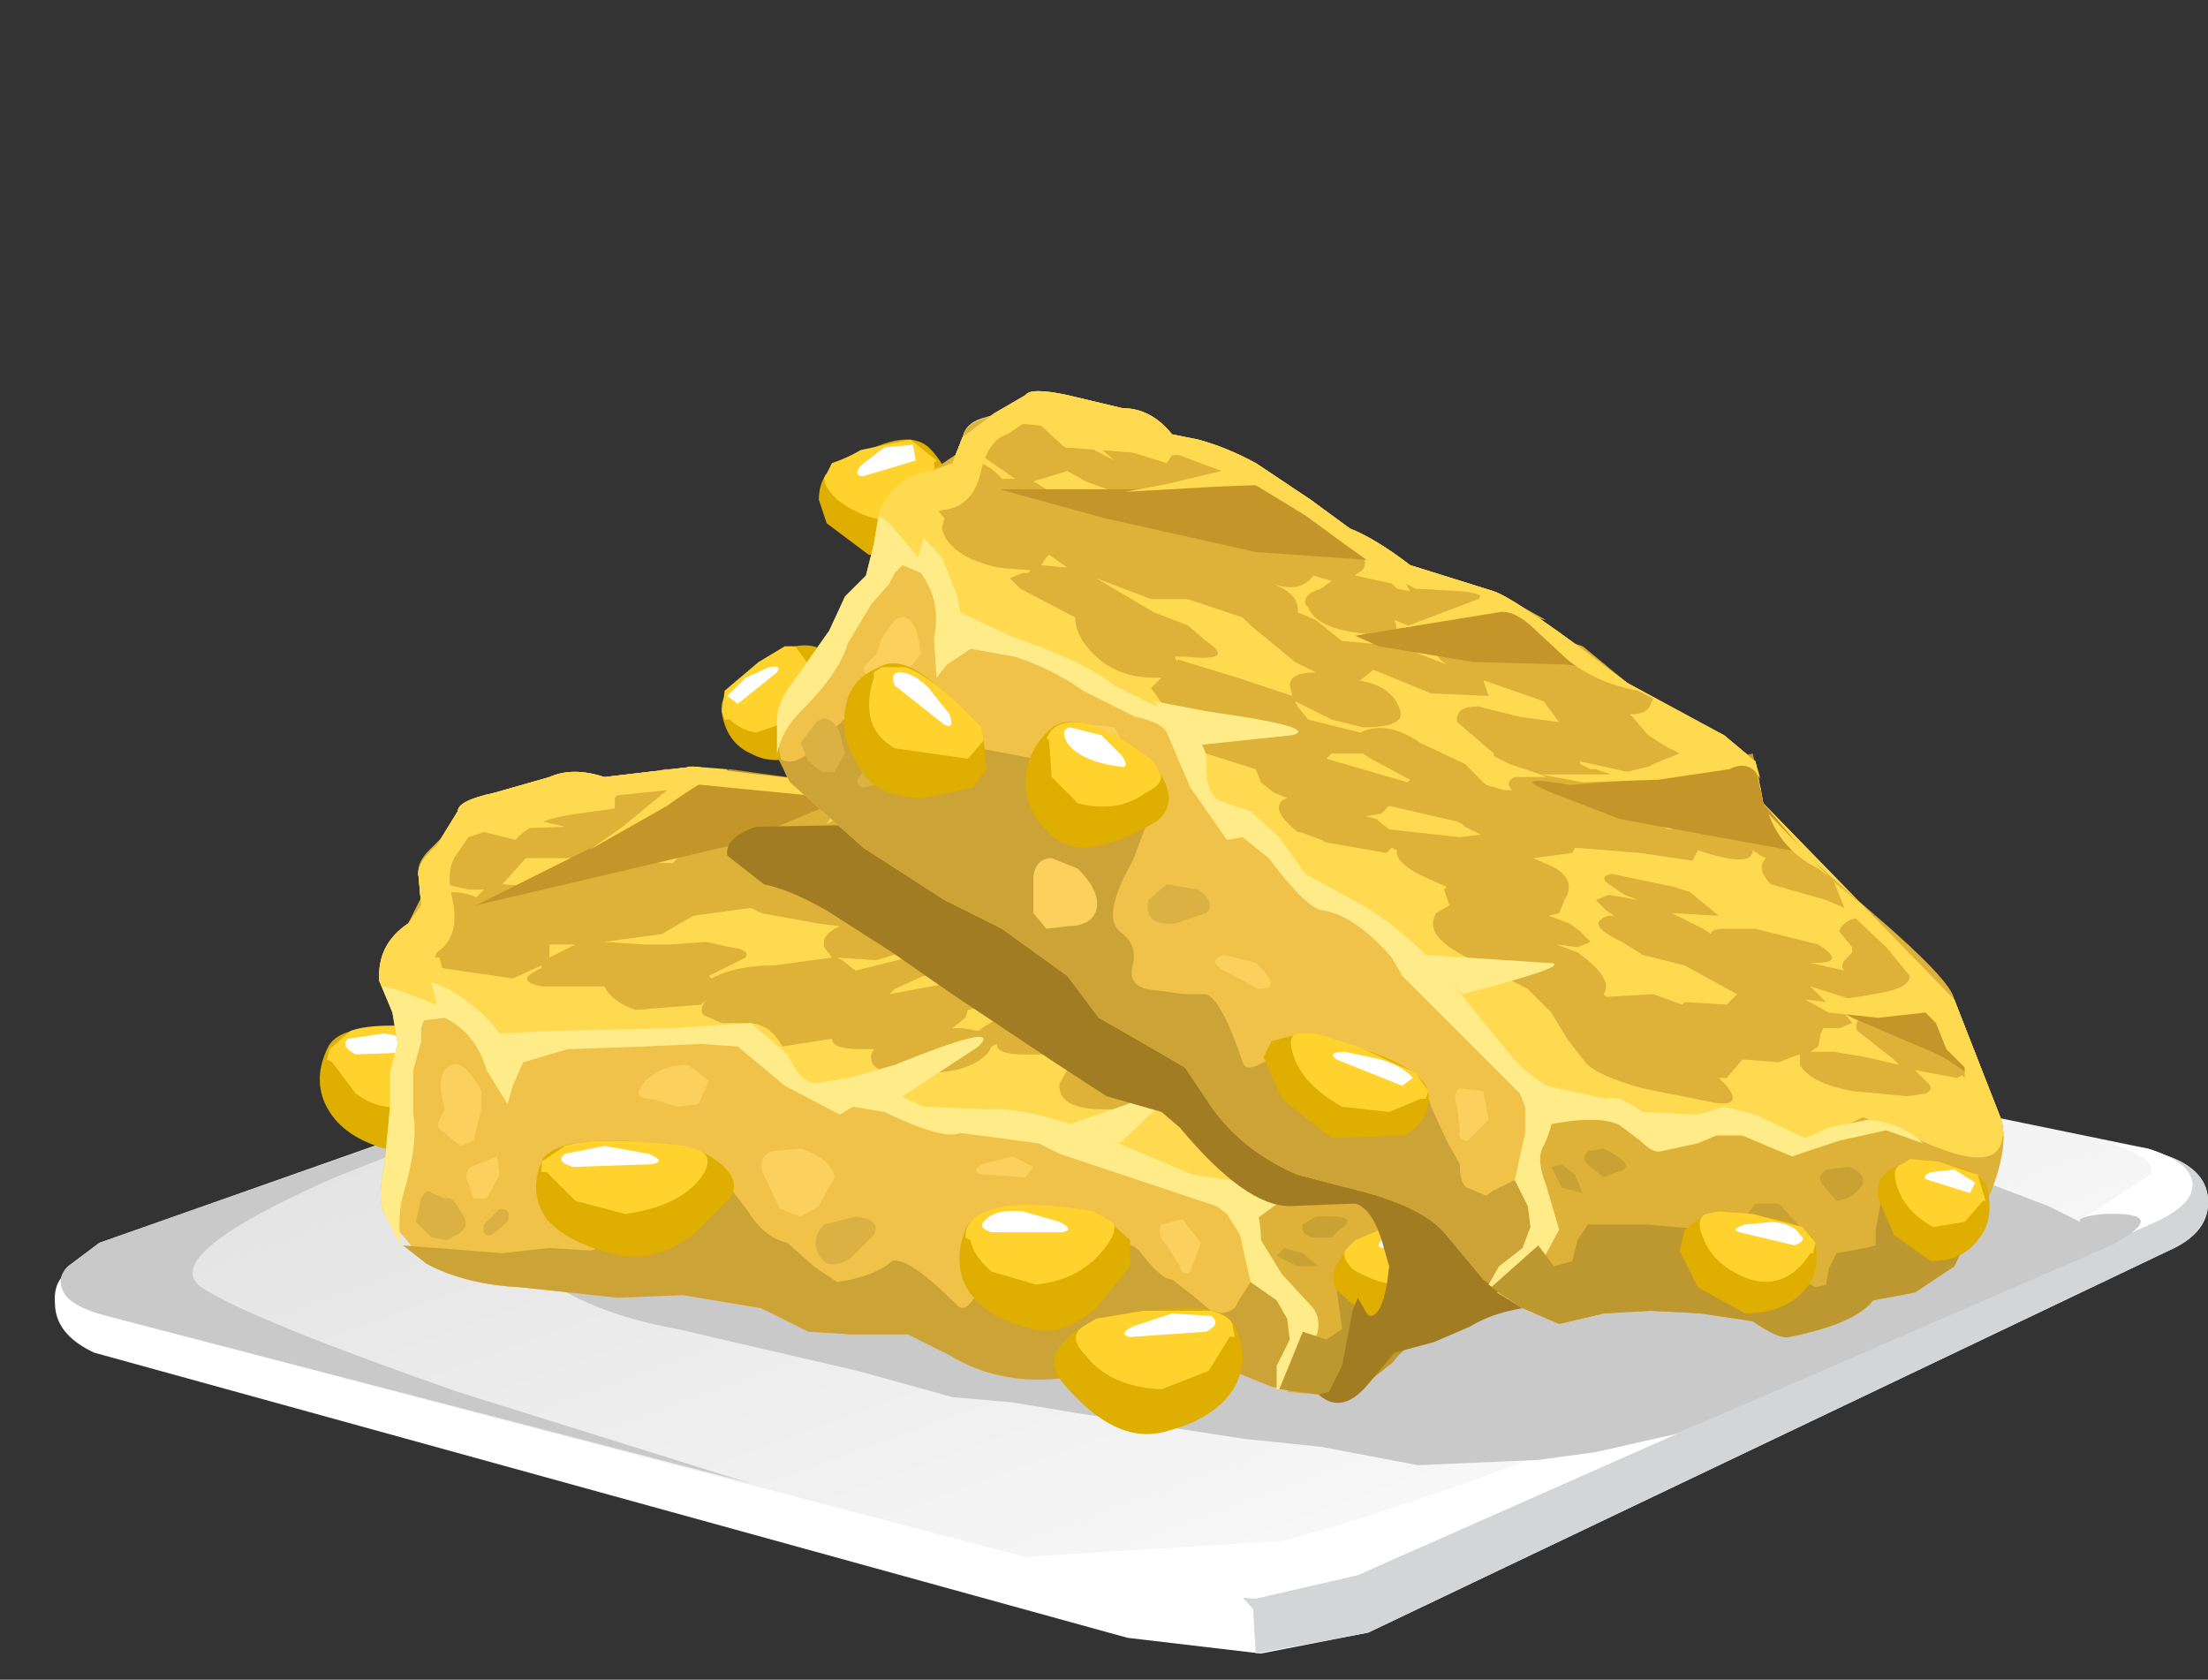 <?xml version="1.0" encoding="UTF-8" standalone="no"?>
<svg xmlns:xlink="http://www.w3.org/1999/xlink" height="32.1px" width="42.2px" xmlns="http://www.w3.org/2000/svg">
  <rect width="100%" height="100%" fill="#333333" stroke="none"/>
  <g transform="matrix(1.0, 0.0, 0.0, 1.0, 0.0, 0.0)">
    <use height="24.15" transform="matrix(1.0, 0.0, 0.0, 1.0, 1.05, 7.45)" width="41.15" xlink:href="#shape0"/>
  </g>
  <defs>
    <g id="shape0" transform="matrix(1.0, 0.0, 0.0, 1.0, -1.05, -7.45)">
      <path d="M26.15 31.2 L24.1 31.6 21.55 31.3 1.8 25.85 Q1.05 25.5 1.05 24.9 1.0 24.3 1.65 24.15 L2.35 24.2 3.15 24.25 15.65 19.6 18.85 18.6 20.85 18.5 41.3 22.05 Q42.15 22.3 42.2 22.9 42.25 23.55 41.45 23.9 L26.15 31.2" fill="#ffffff" fill-rule="evenodd" stroke="none"/>
      <path d="M35.0 21.15 L36.0 21.15 41.3 22.05 Q42.15 22.3 42.2 22.9 42.25 23.55 41.45 23.9 L26.15 31.2 24.0 31.6 23.95 30.75 23.45 30.2 35.0 21.15" fill="#d4d5d6" fill-rule="evenodd" stroke="none"/>
      <path d="M25.95 30.1 L24.0 30.55 22.05 30.4 2.05 25.15 Q1.45 25.0 1.25 24.75 1.05 24.45 1.3 24.2 L1.9 23.75 15.65 18.9 18.9 17.9 20.85 17.8 41.05 21.95 Q41.85 22.2 41.9 22.6 41.95 23.0 41.2 23.35 L25.95 30.1" fill="url(#gradient0)" fill-rule="evenodd" stroke="none"/>
      <path d="M3.85 24.6 Q4.75 25.2 8.75 26.6 L14.35 28.35 2.05 25.15 Q1.45 25.0 1.25 24.75 1.05 24.45 1.3 24.2 L1.9 23.75 13.75 19.6 6.4 22.5 Q3.0 24.0 3.85 24.6" fill="#c9c9c9" fill-rule="evenodd" stroke="none"/>
      <path d="M41.2 23.35 L25.95 30.1 24.0 30.55 22.05 30.4 19.6 29.75 24.5 29.45 Q27.55 28.65 32.9 26.45 37.6 24.55 39.55 23.45 L41.1 22.45 Q41.25 22.15 40.35 21.85 L41.05 21.95 Q41.85 22.2 41.9 22.6 41.95 23.0 41.2 23.35" fill="#ffffff" fill-rule="evenodd" stroke="none"/>
      <path d="M27.1 28.0 L25.25 27.65 23.8 27.5 20.55 27.0 19.35 26.8 18.2 26.7 16.4 26.2 12.95 25.4 Q11.0 25.05 10.0 24.1 L9.35 23.2 17.05 22.1 27.4 21.1 31.45 21.6 33.85 22.1 35.55 22.45 37.1 22.65 38.1 22.65 39.15 23.05 39.75 23.35 Q39.7 23.25 40.2 23.2 41.55 23.15 40.35 23.8 L38.5 24.6 32.05 27.4 30.5 27.75 29.4 27.9 27.1 28.0" fill="#c9c9c9" fill-rule="evenodd" stroke="none"/>
      <path d="M9.0 19.85 Q9.7 20.25 9.45 20.8 L8.8 21.55 Q8.15 22.1 7.55 22.0 6.65 21.8 6.3 21.25 5.95 20.7 6.25 20.05 6.45 19.55 7.75 19.65 L9.0 19.85" fill="#deae00" fill-rule="evenodd" stroke="none"/>
      <path d="M6.7 19.7 Q7.25 19.5 8.75 19.7 L9.0 19.85 8.95 20.4 Q8.5 21.05 7.65 21.15 7.2 21.2 6.8 20.9 L6.35 20.3 6.25 20.25 6.3 20.05 6.7 19.7" fill="#ffd22e" fill-rule="evenodd" stroke="none"/>
      <path d="M7.35 19.75 L8.1 19.9 Q8.4 20.05 8.15 20.1 L6.8 20.15 Q6.5 20.0 6.65 19.85 L7.35 19.75" fill="#ffffff" fill-rule="evenodd" stroke="none"/>
      <path d="M21.45 15.1 L23.55 15.15 24.35 15.3 24.85 15.95 Q25.2 16.3 27.4 16.8 29.6 17.3 29.8 17.6 L31.65 19.25 Q32.05 19.7 32.1 20.7 L32.15 22.15 Q32.2 22.6 31.7 22.95 31.1 23.3 31.05 23.45 L30.0 24.8 29.25 24.85 28.2 25.15 Q27.9 25.45 27.4 25.55 26.95 25.6 26.6 26.05 L25.9 26.6 25.2 26.65 24.3 26.5 23.2 26.05 Q22.6 25.85 21.55 26.05 L20.2 26.35 Q19.05 26.45 18.15 25.9 L17.35 25.5 16.25 25.5 15.45 25.45 14.55 25.0 13.05 24.75 11.8 24.8 9.95 24.6 Q8.9 24.55 8.15 24.15 L7.35 23.2 Q7.2 22.9 7.35 22.25 L7.45 21.2 7.45 20.5 7.6 19.95 7.5 19.35 7.25 18.75 Q7.2 18.05 7.8 17.65 L8.05 17.3 8.0 16.75 Q7.95 16.5 8.35 16.15 L8.75 15.5 Q8.75 15.3 9.45 15.15 L10.5 14.85 Q10.95 14.65 11.55 14.85 L13.25 14.65 14.5 14.8 15.4 14.9 16.75 15.05 18.4 14.7 21.45 15.1" fill="#f0c24a" fill-rule="evenodd" stroke="none"/>
      <path d="M26.6 25.2 L26.65 26.0 26.6 26.05 25.9 26.6 25.2 26.65 24.3 26.5 23.2 26.05 Q22.6 25.85 21.55 26.05 L20.2 26.35 Q19.05 26.45 18.15 25.9 L17.35 25.5 16.25 25.5 15.45 25.45 14.55 25.0 13.05 24.75 11.8 24.8 9.95 24.6 Q8.9 24.55 8.15 24.15 L7.7 23.8 9.6 23.95 10.5 23.85 11.3 23.9 11.7 23.75 12.0 23.45 12.85 22.85 Q13.5 22.4 13.8 22.5 L14.3 23.15 Q14.6 23.65 15.05 23.75 L15.55 24.2 16.0 24.5 Q16.7 24.4 17.05 24.1 17.35 24.0 18.3 24.95 18.45 25.1 18.65 24.75 18.85 24.35 19.15 24.4 L20.25 24.3 21.3 23.85 Q21.6 23.65 21.85 24.0 22.2 24.45 22.4 24.45 L22.85 24.8 23.2 25.1 Q23.6 25.1 23.65 24.9 L23.9 24.5 26.6 25.2" fill="#cca337" fill-rule="evenodd" stroke="none"/>
      <path d="M24.6 25.2 L24.4 24.85 23.9 24.5 23.7 23.6 23.45 23.2 23.25 23.05 21.3 22.4 20.25 22.05 19.85 21.85 18.35 21.65 Q18.05 21.8 16.9 21.25 L16.3 21.15 16.05 21.3 15.0 20.75 14.1 20.0 13.4 19.95 12.3 20.0 10.85 20.05 10.0 20.3 9.8 20.75 9.7 21.1 9.3 20.45 Q9.1 19.75 8.5 19.45 L8.1 19.5 8.05 19.65 8.05 19.9 7.9 20.45 7.9 21.3 Q8.0 21.85 7.7 22.85 7.6 23.2 7.65 23.8 L7.35 23.2 Q7.2 22.9 7.35 22.25 L7.45 21.2 7.45 20.5 7.6 19.95 7.5 19.35 7.25 18.75 Q7.2 18.05 7.8 17.65 L8.05 17.3 8.0 16.75 Q7.95 16.5 8.55 15.9 L13.7 16.65 18.7 17.4 Q20.1 17.55 22.7 19.3 24.5 20.5 25.75 21.6 26.3 22.05 26.05 23.8 L25.4 26.6 25.2 26.65 24.4 26.55 24.4 26.1 24.65 25.6 24.6 25.2" fill="#ffeb87" fill-rule="evenodd" stroke="none"/>
      <path d="M26.45 16.6 L29.8 17.6 31.65 19.25 Q32.05 19.7 32.1 20.7 L32.15 22.15 Q32.2 22.6 31.7 22.95 31.1 23.3 31.05 23.45 L30.0 24.8 29.25 24.85 28.2 25.15 Q27.9 25.45 27.4 25.55 26.95 25.6 26.6 26.05 L25.9 26.6 25.2 26.65 24.6 26.6 24.9 26.2 25.1 25.65 Q25.3 25.3 25.1 25.0 L24.5 24.35 24.1 23.7 Q24.1 22.85 23.5 22.2 25.5 18.05 26.45 16.6" fill="#deb138" fill-rule="evenodd" stroke="none"/>
      <path d="M24.85 15.95 Q25.2 16.3 27.4 16.8 29.6 17.3 29.8 17.6 L31.65 19.25 Q32.5 20.3 30.15 20.3 L29.3 20.4 28.85 20.95 28.35 21.4 27.5 21.5 Q26.9 21.55 26.7 21.75 L26.25 22.3 25.65 22.4 25.05 22.35 24.15 22.65 22.8 22.45 20.9 21.65 Q19.65 21.15 18.85 21.2 L17.65 21.15 16.9 20.8 16.2 20.6 15.6 20.7 Q15.3 20.7 15.05 20.15 L14.35 19.55 13.55 19.6 12.8 19.65 10.55 19.7 9.55 19.75 9.35 19.5 Q8.55 18.7 7.8 18.7 L7.3 18.5 Q7.4 17.9 7.8 17.65 L8.05 17.3 8.0 16.75 Q7.95 16.5 8.35 16.15 L8.75 15.5 Q8.75 15.3 9.45 15.15 L10.5 14.85 Q10.95 14.65 11.55 14.85 L13.25 14.65 14.5 14.8 15.4 14.9 16.75 15.05 18.4 14.7 21.45 15.1 23.55 15.15 24.35 15.3 24.85 15.95" fill="#ffd94f" fill-rule="evenodd" stroke="none"/>
      <path d="M30.45 22.6 L30.6 22.5 30.5 22.2 30.25 21.4 32.1 20.75 32.15 22.15 Q32.2 22.6 31.7 22.95 31.1 23.3 31.05 23.45 L30.0 24.8 29.25 24.85 28.2 25.15 Q27.9 25.45 27.4 25.55 26.95 25.6 26.6 26.05 L25.9 26.6 25.2 26.65 24.45 26.55 24.9 25.45 25.35 25.6 25.65 25.4 25.55 24.65 27.6 23.65 28.55 23.65 29.4 23.7 29.95 23.7 30.1 23.55 30.05 22.95 30.45 22.6" fill="#bd9730" fill-rule="evenodd" stroke="none"/>
      <path d="M29.8 20.4 L29.1 21.0 28.45 21.65 27.4 21.8 Q27.1 21.85 27.0 22.0 L26.7 22.3 26.15 22.75 25.7 22.75 25.2 22.7 Q24.75 22.7 23.95 23.35 L23.75 23.05 23.0 22.65 23.65 22.65 24.75 22.35 25.5 22.25 Q26.05 22.4 26.45 21.8 26.8 21.35 27.4 21.3 L28.1 21.3 28.45 21.25 28.8 20.9 29.4 20.4 30.55 20.35 29.8 20.4" fill="#ffeb87" fill-rule="evenodd" stroke="none"/>
      <path d="M15.3 21.95 Q15.9 22.15 15.95 22.5 L15.65 23.05 15.3 23.25 14.9 23.1 14.6 22.45 Q14.45 22.15 14.75 22.0 L15.3 21.95" fill="#fcd05d" fill-rule="evenodd" stroke="none"/>
      <path d="M9.2 20.85 L9.2 21.2 9.05 21.8 8.8 21.9 8.5 21.65 Q8.3 21.55 8.4 21.4 L8.5 21.2 Q8.35 20.65 8.5 20.45 8.8 20.1 9.2 20.85" fill="#fcd05d" fill-rule="evenodd" stroke="none"/>
      <path d="M9.5 22.1 L9.55 22.45 9.3 22.9 9.05 22.9 8.95 22.6 Q8.85 22.45 9.0 22.3 L9.5 22.1" fill="#fcd05d" fill-rule="evenodd" stroke="none"/>
      <path d="M13.15 20.35 L13.55 20.65 13.35 21.1 12.95 21.15 12.45 21.0 Q12.05 21.0 12.3 20.7 12.6 20.35 13.15 20.35" fill="#fcd05d" fill-rule="evenodd" stroke="none"/>
      <path d="M19.35 22.1 L19.75 22.3 19.6 22.5 18.9 22.45 Q18.5 22.45 18.75 22.25 L19.35 22.1" fill="#fcd05d" fill-rule="evenodd" stroke="none"/>
      <path d="M22.6 23.3 L22.95 23.75 22.75 24.3 Q22.6 24.4 22.55 24.2 L22.3 23.8 Q22.1 23.6 22.2 23.4 L22.6 23.3" fill="#fcd05d" fill-rule="evenodd" stroke="none"/>
      <path d="M16.35 23.25 Q16.85 23.3 16.7 23.6 L16.25 24.05 Q15.75 24.35 15.6 23.85 15.55 23.6 15.75 23.4 L16.35 23.25" fill="#dbb144" fill-rule="evenodd" stroke="none"/>
      <path d="M9.55 23.1 Q9.8 23.1 9.7 23.35 L9.4 23.6 Q9.2 23.65 9.25 23.4 L9.55 23.1" fill="#dbb144" fill-rule="evenodd" stroke="none"/>
      <path d="M8.5 22.9 Q8.65 22.85 8.8 23.15 9.0 23.4 8.8 23.55 L8.55 23.7 8.25 23.65 7.95 23.35 8.05 22.9 Q8.15 22.7 8.25 22.8 L8.5 22.9" fill="#dbb144" fill-rule="evenodd" stroke="none"/>
      <path d="M28.6 22.65 Q29.05 22.6 29.25 22.85 L29.1 23.2 28.2 23.05 Q28.05 23.0 28.25 22.85 28.4 22.65 28.6 22.65" fill="#c9a233" fill-rule="evenodd" stroke="none"/>
      <path d="M25.2 24.2 L24.8 24.2 24.4 24.0 24.55 23.85 24.9 23.95 25.2 24.2" fill="#c9a233" fill-rule="evenodd" stroke="none"/>
      <path d="M25.15 23.25 Q26.05 23.2 25.6 23.5 L25.45 23.65 25.1 23.65 Q24.85 23.6 24.9 23.4 L25.15 23.25" fill="#c9a233" fill-rule="evenodd" stroke="none"/>
      <path d="M29.5 21.35 Q30.15 21.3 29.75 21.95 L29.55 22.1 29.25 21.9 Q28.95 21.85 29.1 21.6 29.25 21.4 29.5 21.35" fill="#c9a233" fill-rule="evenodd" stroke="none"/>
      <path d="M13.4 22.0 Q14.25 22.45 13.95 22.9 L13.25 23.6 Q12.55 24.1 11.9 24.0 10.9 23.8 10.45 23.3 10.1 22.8 10.35 22.2 10.55 21.75 12.0 21.8 L13.4 22.0" fill="#deae00" fill-rule="evenodd" stroke="none"/>
      <path d="M10.45 22.4 L10.35 22.4 10.35 22.2 10.8 21.9 Q11.4 21.7 13.1 21.9 L13.4 22.0 Q13.65 22.15 13.4 22.5 13.0 23.05 11.95 23.2 L11.0 22.95 10.45 22.4" fill="#ffd22e" fill-rule="evenodd" stroke="none"/>
      <path d="M11.55 21.9 L12.4 22.05 Q12.75 22.2 12.45 22.25 L10.95 22.3 Q10.6 22.2 10.8 22.05 L11.55 21.9" fill="#ffffff" fill-rule="evenodd" stroke="none"/>
      <path d="M20.7 25.35 L22.0 25.05 Q23.35 24.85 23.6 25.35 23.9 25.95 23.6 26.5 23.25 27.1 22.3 27.35 21.3 27.65 20.25 26.35 19.9 25.85 20.7 25.35" fill="#deae00" fill-rule="evenodd" stroke="none"/>
      <path d="M23.5 25.55 L23.1 26.2 22.2 26.55 Q21.2 26.5 20.75 25.9 20.4 25.55 20.7 25.35 L20.95 25.2 21.85 25.05 23.15 25.05 Q23.5 25.15 23.55 25.3 L23.6 25.55 23.5 25.55" fill="#ffd22e" fill-rule="evenodd" stroke="none"/>
      <path d="M22.4 25.1 L23.15 25.15 Q23.35 25.3 23.05 25.45 L21.6 25.55 Q21.35 25.5 21.65 25.35 L22.4 25.1" fill="#ffffff" fill-rule="evenodd" stroke="none"/>
      <path d="M21.15 23.3 L21.6 23.7 21.6 24.2 20.95 25.0 Q20.3 25.55 19.75 25.4 18.85 25.2 18.5 24.65 18.2 24.15 18.45 23.5 18.65 23.0 19.95 23.1 L21.15 23.3" fill="#deae00" fill-rule="evenodd" stroke="none"/>
      <path d="M18.55 23.7 L18.45 23.65 Q18.45 23.3 18.85 23.15 19.4 22.9 20.9 23.15 L21.15 23.3 Q21.45 23.4 21.15 23.8 20.7 24.45 19.8 24.55 L18.95 24.3 Q18.6 24.0 18.55 23.7" fill="#ffd22e" fill-rule="evenodd" stroke="none"/>
      <path d="M19.55 23.15 L20.25 23.35 Q20.55 23.5 20.3 23.55 L18.95 23.55 Q18.65 23.45 18.85 23.3 19.05 23.1 19.55 23.15" fill="#ffffff" fill-rule="evenodd" stroke="none"/>
      <path d="M30.35 20.85 L31.1 20.5 32.1 20.6 Q32.4 21.05 32.3 21.5 32.2 22.0 31.7 22.25 L30.85 22.15 30.25 21.65 Q29.95 21.25 30.35 20.85" fill="#deae00" fill-rule="evenodd" stroke="none"/>
      <path d="M30.95 20.5 L31.75 20.4 32.1 20.75 32.05 20.8 31.95 21.3 31.45 21.65 Q30.85 21.65 30.45 21.25 30.25 21.0 30.35 20.85 L30.45 20.7 30.95 20.5" fill="#ffd22e" fill-rule="evenodd" stroke="none"/>
      <path d="M31.3 20.5 L31.8 20.5 31.8 20.75 30.95 20.9 Q30.75 20.9 30.9 20.75 L31.3 20.5" fill="#ffffff" fill-rule="evenodd" stroke="none"/>
      <path d="M25.75 23.85 L26.65 23.4 Q27.55 23.05 27.85 23.4 28.15 23.85 28.05 24.3 27.9 24.85 27.25 25.2 26.45 25.55 25.55 24.65 25.45 24.55 25.5 24.25 L25.75 23.85" fill="#deae00" fill-rule="evenodd" stroke="none"/>
      <path d="M27.85 23.4 L27.9 23.55 27.8 23.6 Q27.8 24.4 27.0 24.55 26.4 24.6 25.85 24.25 25.6 24.0 25.75 23.85 L25.9 23.7 26.5 23.45 27.45 23.2 27.85 23.4" fill="#ffd22e" fill-rule="evenodd" stroke="none"/>
      <path d="M26.95 23.4 L27.5 23.35 27.45 23.55 26.45 23.85 Q26.25 23.85 26.45 23.65 L26.95 23.4" fill="#ffffff" fill-rule="evenodd" stroke="none"/>
      <path d="M11.0 18.05 L10.5 18.05 10.5 18.3 11.0 18.05 M18.5 19.3 L18.45 19.45 18.2 19.65 18.4 19.65 18.7 19.7 Q19.15 19.35 20.0 19.2 L20.3 19.0 19.95 18.95 19.8 18.95 18.5 19.3 M17.1 18.9 L17.0 19.0 18.6 18.7 18.6 18.65 17.65 18.65 17.1 18.9 M16.0 18.3 L16.1 18.35 16.35 18.55 17.35 18.3 Q17.75 17.9 18.5 17.9 L19.45 17.9 19.95 18.1 20.35 18.0 20.45 17.95 Q20.15 17.85 20.4 17.7 L20.9 17.4 20.8 17.4 20.2 17.5 19.8 17.5 18.9 17.3 Q18.75 17.05 19.15 16.85 19.5 16.65 19.95 16.6 L20.65 16.35 20.25 16.15 19.0 16.35 19.25 16.55 Q19.15 16.85 18.25 17.0 L17.0 17.1 Q17.15 17.25 16.9 17.4 17.55 17.3 17.85 17.55 18.15 17.85 17.4 18.15 L16.75 18.35 16.0 18.3 M12.8 18.05 L13.5 18.0 13.95 18.1 Q14.35 18.15 14.25 18.3 L13.75 18.55 13.55 18.65 13.6 18.7 Q14.05 18.45 14.8 18.45 L15.9 18.3 15.75 18.1 Q15.7 17.85 16.05 17.7 L15.65 17.65 14.55 17.45 14.35 17.35 13.25 17.5 12.65 17.85 11.55 18.0 12.3 18.05 12.8 18.05 M13.05 15.8 L12.6 15.75 12.1 16.1 11.1 16.4 10.5 16.4 10.05 16.4 9.6 16.9 10.45 16.95 Q10.35 16.6 11.2 16.4 L12.85 16.5 13.0 16.35 13.15 16.25 Q13.15 15.95 13.5 15.75 L13.05 15.8 M15.6 15.95 L15.2 16.05 Q15.1 16.45 14.55 16.55 15.2 16.55 15.25 16.8 L15.65 16.8 16.3 16.9 Q16.45 16.5 17.3 16.5 L18.25 16.35 17.95 16.15 18.4 15.8 16.95 16.1 Q17.3 16.35 16.5 16.6 L15.35 16.65 15.3 16.6 Q15.1 16.4 15.45 16.25 L15.6 15.95 M15.8 15.15 L15.75 15.15 Q16.1 15.35 15.9 15.6 L15.8 15.75 Q16.2 15.5 16.6 15.5 L16.75 15.5 17.0 15.45 Q16.6 15.3 16.65 15.05 L15.8 15.15 M28.4 19.0 L28.35 18.95 28.1 19.1 27.85 19.25 27.85 19.35 27.9 19.6 27.8 19.75 28.8 19.35 29.45 19.2 29.3 19.15 28.4 19.0 M27.25 18.65 L27.6 18.75 27.95 18.75 28.35 18.9 28.45 18.65 28.25 18.5 28.25 18.45 27.25 18.65 M21.3 18.1 L21.3 18.15 21.45 18.15 21.45 18.1 21.3 18.1 M24.55 16.7 L24.4 16.7 24.0 16.6 23.2 16.65 22.9 16.45 22.9 16.2 22.55 16.35 22.25 16.6 21.35 16.85 21.4 16.9 21.6 16.85 21.7 16.85 22.65 16.9 Q22.7 17.0 21.85 17.3 L23.45 17.25 23.85 16.9 24.55 16.7 M24.65 15.7 L24.85 15.95 27.75 16.9 27.1 17.05 26.75 17.05 25.7 17.25 Q25.25 17.15 25.4 16.85 L25.1 16.85 Q25.2 17.1 24.15 17.35 L24.15 17.55 23.2 17.9 Q23.1 18.25 22.0 18.35 L22.05 18.5 21.45 18.9 21.8 18.9 Q22.65 18.9 22.6 19.35 L22.2 19.75 22.6 19.7 22.85 19.7 23.15 19.8 22.95 20.0 22.6 20.15 23.0 20.15 Q23.85 20.15 23.8 20.6 L23.9 20.65 23.9 20.6 24.65 20.15 24.8 20.15 25.2 20.1 25.25 20.05 26.0 19.65 26.05 19.4 24.95 19.4 24.15 19.55 23.65 19.55 Q22.85 19.55 23.2 19.2 L23.25 19.15 23.1 19.15 22.85 19.05 23.0 18.9 23.55 18.7 23.3 18.75 Q22.55 18.75 22.9 18.5 23.35 18.15 24.05 18.15 L24.35 18.1 Q25.15 18.1 25.05 18.25 L24.35 18.6 24.9 18.6 25.1 18.65 Q25.0 18.55 25.25 18.4 L25.8 18.15 27.0 17.9 27.3 18.0 27.1 18.2 27.0 18.25 27.7 18.1 27.6 17.85 27.65 17.7 27.6 17.6 Q27.2 17.6 27.25 17.45 27.25 17.05 27.75 16.9 29.55 17.3 29.8 17.6 L31.25 18.85 30.65 18.85 30.55 18.9 29.8 19.15 30.05 19.2 Q30.5 19.4 29.85 19.7 L28.85 20.05 27.75 20.1 27.7 19.9 27.55 20.0 27.4 20.2 26.75 20.45 26.75 20.5 26.6 20.9 26.5 21.0 26.6 21.05 26.7 21.05 Q27.2 21.25 26.5 21.55 L25.8 21.7 25.3 21.85 24.1 21.9 23.6 21.7 23.05 21.35 22.45 21.2 21.1 21.2 Q20.2 21.2 20.25 20.7 L20.4 20.45 20.15 20.2 20.2 20.15 19.55 20.15 Q19.05 20.15 19.05 19.95 L18.95 20.0 18.9 20.1 Q18.55 20.5 17.75 20.5 L17.65 20.45 17.2 20.5 Q16.6 20.5 16.65 20.15 L16.7 20.05 16.45 20.05 Q15.9 20.05 15.9 19.85 L14.95 20.0 Q14.75 19.6 14.35 19.55 L13.8 19.55 13.45 19.4 Q13.35 19.3 13.5 19.1 L13.4 19.2 12.15 19.3 Q11.7 19.15 11.55 18.85 L10.35 18.85 Q9.85 18.75 10.25 18.55 L10.35 18.5 10.35 18.45 9.8 18.7 8.45 18.5 8.4 18.3 Q8.1 18.3 7.95 18.1 L7.5 18.0 7.8 17.65 8.05 17.15 8.1 17.15 Q8.7 16.95 9.1 17.15 L9.25 17.0 8.95 17.0 8.3 16.85 8.1 16.85 8.05 16.9 8.0 16.75 Q7.95 16.5 8.2 16.25 L8.6 15.85 9.05 15.85 9.85 16.05 Q10.2 15.65 11.05 15.55 L11.75 15.45 11.75 15.25 12.1 14.85 12.7 14.7 12.8 14.7 Q13.65 14.7 13.6 15.15 L13.55 15.25 Q13.95 14.85 14.6 14.95 L15.05 15.0 15.05 14.9 15.4 14.9 16.75 15.05 18.4 14.7 19.55 14.75 18.85 14.9 18.5 14.9 18.4 15.15 18.55 15.1 19.4 15.1 20.05 14.9 20.4 14.9 21.45 15.1 22.05 15.1 22.05 15.25 21.75 15.6 21.85 15.65 22.75 15.85 Q23.15 15.85 23.05 16.05 23.75 15.6 24.65 15.7" fill="#deb138" fill-rule="evenodd" stroke="none"/>
      <path d="M28.2 18.8 L27.65 18.8 28.6 18.55 29.85 17.65 31.25 18.85 29.75 18.7 28.2 18.8" fill="#c49629" fill-rule="evenodd" stroke="none"/>
      <path d="M21.4 21.85 L20.4 21.5 21.55 21.1 22.55 20.55 Q22.85 20.35 22.45 20.85 L21.4 21.85" fill="#ffeb87" fill-rule="evenodd" stroke="none"/>
      <path d="M26.0 16.45 L24.35 16.9 22.55 17.45 21.6 17.55 Q20.1 17.8 21.4 17.3 L22.5 16.65 23.5 15.8 24.2 15.2 24.85 15.95 Q25.1 16.2 26.0 16.45" fill="#c49629" fill-rule="evenodd" stroke="none"/>
      <path d="M17.1 20.35 Q19.2 19.5 18.7 20.0 L17.1 21.05 16.05 20.65 17.1 20.35" fill="#ffeb87" fill-rule="evenodd" stroke="none"/>
      <path d="M16.45 16.7 L17.4 15.95 18.85 14.7 21.15 15.05 20.3 15.35 Q19.5 15.75 18.65 16.1 L16.9 16.65 16.45 16.7" fill="#c49629" fill-rule="evenodd" stroke="none"/>
      <path d="M13.2 15.05 Q13.55 14.8 13.95 14.7 L15.4 14.9 16.65 15.05 14.0 16.15 9.1 17.3 11.4 16.15 13.2 15.05" fill="#c49629" fill-rule="evenodd" stroke="none"/>
      <path d="M11.9 15.8 L12.75 15.1 11.3 15.25 9.8 15.45 Q9.3 15.55 9.55 15.6 L9.95 15.6 10.8 15.8 9.4 15.85 8.95 16.0 8.75 16.3 Q8.5 16.6 8.65 17.2 8.8 17.9 8.35 18.2 L8.2 18.6 8.35 19.2 7.55 18.9 7.3 18.85 7.25 18.75 Q7.2 18.05 7.8 17.65 L8.05 17.3 8.0 16.75 Q7.95 16.5 8.35 16.15 L8.75 15.5 Q8.75 15.3 9.45 15.15 L10.5 14.85 Q10.95 14.65 11.55 14.85 L13.25 14.65 13.9 14.7 13.9 14.75 Q13.5 14.85 12.75 15.4 L11.25 16.25 11.9 15.8" fill="#ffd94f" fill-rule="evenodd" stroke="none"/>
      <path d="M22.4 15.15 L21.75 15.15 20.25 15.25 19.3 15.0 18.65 15.05 17.15 16.15 18.2 15.0 Q18.25 14.8 17.9 15.0 L17.05 15.35 16.3 15.35 15.45 15.2 12.9 14.95 13.15 14.65 13.25 14.65 14.5 14.8 15.4 14.9 16.75 15.05 18.4 14.7 21.45 15.1 22.4 15.15 M24.55 15.55 Q24.2 15.3 23.95 15.65 L23.6 15.95 22.85 16.5 Q22.4 16.9 21.55 17.2 L20.8 17.4 22.15 16.75 22.5 16.5 22.65 16.25 23.5 15.25 23.45 15.15 23.55 15.15 24.35 15.3 24.55 15.55 M31.65 19.25 L31.85 19.45 31.25 20.05 30.85 19.1 30.55 18.7 30.1 18.5 29.45 18.1 28.65 18.6 27.8 18.95 27.3 18.95 28.35 18.25 28.85 17.6 Q28.7 17.3 28.15 17.3 L27.1 17.05 Q26.95 16.6 26.3 16.6 L25.0 16.1 24.95 16.05 27.4 16.8 Q29.6 17.3 29.8 17.6 L31.65 19.25" fill="#ffd94f" fill-rule="evenodd" stroke="none"/>
      <path d="M29.5 21.9 Q29.9 22.3 29.9 23.55 29.85 24.85 29.1 25.0 28.5 25.1 28.1 25.35 L27.4 25.65 26.65 25.85 26.15 26.45 Q25.65 27.05 25.2 26.65 L25.4 26.6 25.65 26.1 25.85 25.05 25.95 24.8 26.15 25.15 Q26.45 25.2 26.55 24.2 L26.45 23.85 Q26.25 23.1 25.9 23.0 L24.65 23.05 Q23.8 23.05 22.55 21.55 L22.2 21.25 21.15 20.95 20.15 20.3 19.4 19.8 18.2 19.0 17.05 18.2 15.8 17.4 Q15.1 17.0 14.6 16.9 L13.9 16.35 Q13.85 16.0 14.45 15.8 L17.15 15.75 Q29.05 21.45 29.5 21.9" fill="#a17c22" fill-rule="evenodd" stroke="none"/>
      <path d="M15.2 12.35 Q15.8 12.25 15.9 12.75 16.15 14.1 15.4 14.4 14.8 14.65 14.35 14.4 13.9 14.2 13.8 13.65 13.7 13.2 14.45 12.75 L15.2 12.35" fill="#deae00" fill-rule="evenodd" stroke="none"/>
      <path d="M15.2 12.35 L15.45 12.7 Q15.45 13.35 15.05 13.8 L14.45 14.0 Q14.15 13.95 13.95 13.75 L13.85 13.75 13.8 13.6 13.85 13.2 14.5 12.65 15.0 12.35 15.2 12.35" fill="#ffd22e" fill-rule="evenodd" stroke="none"/>
      <path d="M14.25 12.95 L14.7 12.75 Q14.95 12.7 14.85 12.85 L14.1 13.45 13.9 13.3 14.25 12.95" fill="#ffffff" fill-rule="evenodd" stroke="none"/>
      <path d="M15.8 9.05 L16.6 8.6 Q17.45 8.2 17.8 8.6 18.25 9.1 18.25 9.7 18.2 10.3 17.6 10.7 L16.6 10.6 15.8 10.0 15.65 9.55 Q15.65 9.25 15.8 9.05" fill="#deae00" fill-rule="evenodd" stroke="none"/>
      <path d="M17.85 8.85 Q18.0 9.8 17.25 9.95 16.6 10.0 16.0 9.55 15.65 9.2 15.8 9.05 L15.9 8.85 Q16.2 8.75 16.45 8.6 L17.4 8.4 17.9 8.8 17.85 8.85" fill="#ffd22e" fill-rule="evenodd" stroke="none"/>
      <path d="M16.9 8.55 L17.45 8.5 17.5 8.8 16.5 9.1 Q16.3 9.1 16.45 8.9 L16.9 8.55" fill="#ffffff" fill-rule="evenodd" stroke="none"/>
      <path d="M32.95 14.05 L33.55 14.55 33.7 15.35 35.6 17.3 37.35 19.1 38.25 21.4 Q38.4 21.95 38.0 22.9 L37.35 24.2 36.6 24.7 35.8 24.85 Q35.45 25.3 34.2 25.55 34.0 25.6 33.5 25.25 L32.5 25.1 31.55 25.05 30.65 25.1 29.8 25.3 29.1 25.0 28.35 24.45 27.6 23.55 Q27.2 23.1 26.15 22.8 L24.8 22.45 Q23.75 22.0 23.15 21.15 L22.65 20.4 21.7 19.85 21.0 19.45 20.4 18.65 19.15 17.75 18.05 17.2 16.5 16.2 15.1 14.95 Q14.85 14.55 14.85 13.75 14.85 13.4 15.25 12.9 L15.85 12.05 16.15 11.4 16.55 11.0 16.7 10.4 16.8 9.8 Q17.1 9.1 17.8 9.0 L18.2 8.85 18.4 8.35 19.0 7.9 19.6 7.55 Q19.7 7.4 20.4 7.55 L21.45 7.8 Q22.0 7.8 22.4 8.3 L22.9 8.4 Q23.45 8.55 24.0 8.85 L25.05 9.55 25.8 10.1 Q26.3 10.3 26.95 10.8 L28.55 11.3 Q29.0 11.45 31.1 13.05 L32.95 14.05" fill="#f0c24a" fill-rule="evenodd" stroke="none"/>
      <path d="M22.1 15.25 L21.65 16.45 Q21.05 17.5 21.4 17.8 21.75 18.05 21.65 18.45 21.55 18.8 21.9 18.9 L22.65 19.0 23.05 19.0 Q23.35 19.1 23.75 20.3 23.8 20.5 24.15 20.3 L24.75 20.25 25.75 20.65 26.9 20.75 Q27.25 20.7 27.35 21.15 L27.65 21.8 27.9 22.25 Q27.9 22.65 28.05 22.7 L28.4 22.85 28.55 22.75 28.95 22.55 31.0 24.4 30.7 25.1 30.65 25.1 29.8 25.3 29.1 25.0 28.35 24.45 27.6 23.55 Q27.2 23.1 26.15 22.8 L24.8 22.45 Q23.75 22.0 23.15 21.15 L22.65 20.4 21.7 19.85 21.0 19.45 20.4 18.65 19.15 17.75 18.05 17.2 16.5 16.2 15.1 14.95 14.85 14.45 Q15.15 14.75 15.65 14.2 L16.4 13.5 Q16.8 13.55 17.0 13.75 L17.45 14.15 18.0 14.3 18.45 14.25 20.3 14.6 22.1 15.25" fill="#cca337" fill-rule="evenodd" stroke="none"/>
      <path d="M24.25 16.4 L23.75 16.0 23.45 16.05 22.75 15.05 22.3 14.0 Q22.2 13.8 21.7 13.7 L20.7 13.2 Q20.15 12.8 19.4 12.55 L18.55 12.4 18.1 12.7 17.9 12.95 17.85 12.2 Q18.0 11.5 17.6 10.95 L17.25 10.8 17.1 10.95 17.0 11.15 16.65 11.55 16.2 12.3 Q16.05 12.85 15.3 13.6 14.95 13.95 14.85 14.4 L14.85 13.75 Q14.85 13.4 15.25 12.9 L15.85 12.05 16.15 11.4 16.55 11.0 16.7 10.4 16.8 9.8 Q17.1 9.1 17.8 9.0 L18.2 8.85 18.4 8.35 Q18.45 8.1 18.75 8.0 L19.25 7.85 23.45 10.85 27.6 13.8 Q29.6 15.1 31.95 20.8 32.2 21.45 31.15 22.85 L29.3 25.1 29.1 25.0 28.45 24.55 28.65 24.2 29.1 23.85 29.25 23.45 29.2 23.05 28.95 22.55 29.15 21.65 29.15 21.15 29.05 20.9 27.6 19.45 26.8 18.65 26.6 18.3 Q25.9 17.5 25.3 17.4 25.0 17.4 24.25 16.4" fill="#ffeb87" fill-rule="evenodd" stroke="none"/>
      <path d="M34.85 16.65 L36.45 18.05 37.35 19.1 38.25 21.4 Q38.4 21.95 38.0 22.9 L37.35 24.2 36.6 24.7 35.8 24.85 Q35.45 25.3 34.2 25.55 34.0 25.6 33.5 25.25 L32.5 25.1 31.55 25.05 30.65 25.1 29.8 25.3 29.1 25.0 28.6 24.7 29.05 24.45 29.5 24.05 29.8 23.5 29.55 22.65 Q29.35 22.15 29.5 21.9 29.85 21.2 29.65 20.25 L34.85 16.65" fill="#deb138" fill-rule="evenodd" stroke="none"/>
      <path d="M33.7 15.35 L35.6 17.3 37.35 19.1 38.25 21.4 Q38.5 22.7 36.4 21.65 L35.6 21.35 35.0 21.65 34.35 21.8 33.5 21.5 32.7 21.4 32.05 21.65 Q31.7 21.7 31.5 21.45 L30.95 21.15 30.0 20.95 Q29.4 20.75 28.9 20.2 L27.6 18.6 Q26.7 17.65 25.95 17.25 L24.95 16.7 24.45 16.0 23.9 15.5 23.3 15.3 Q23.05 15.15 23.05 14.6 23.1 14.0 22.75 13.75 L22.0 13.45 21.3 13.1 Q20.75 12.65 19.3 12.15 L18.35 11.7 18.3 11.4 18.0 10.65 17.35 9.95 16.95 9.55 Q17.25 9.1 17.8 9.0 L18.2 8.85 18.4 8.35 19.0 7.9 19.6 7.55 Q19.7 7.4 20.4 7.55 L21.45 7.8 Q22.0 7.8 22.4 8.3 L22.9 8.4 Q23.45 8.55 24.0 8.85 L25.05 9.55 25.8 10.1 Q26.3 10.3 26.95 10.8 L28.55 11.3 Q29.0 11.45 31.1 13.05 L32.95 14.05 33.55 14.55 33.7 15.35" fill="#ffd94f" fill-rule="evenodd" stroke="none"/>
      <path d="M30.65 25.1 L29.8 25.3 29.1 25.0 28.5 24.6 29.4 23.8 29.7 24.2 30.05 24.1 30.15 23.7 30.35 23.4 31.45 23.4 32.6 23.5 33.45 23.9 34.2 24.35 34.7 24.6 34.9 24.55 34.95 24.25 35.1 23.95 35.65 23.85 35.85 23.8 35.85 23.5 36.0 22.7 37.95 22.95 37.35 24.2 36.6 24.7 35.8 24.85 Q35.45 25.3 34.2 25.55 34.0 25.6 33.5 25.25 L32.5 25.1 31.55 25.05 30.65 25.1" fill="#bd9730" fill-rule="evenodd" stroke="none"/>
      <path d="M29.55 21.5 L29.5 21.15 29.0 20.45 29.55 20.75 30.7 21.0 Q30.9 20.9 31.4 21.25 L32.45 21.3 32.95 21.15 33.55 21.3 34.5 21.75 34.95 21.55 35.7 21.4 Q36.35 21.45 36.75 21.85 L36.05 21.6 35.15 21.8 34.25 22.1 33.3 21.7 32.8 21.7 32.45 21.85 31.75 22.0 Q31.6 22.05 31.35 21.8 L30.95 21.5 Q30.55 21.3 29.55 21.5" fill="#ffeb87" fill-rule="evenodd" stroke="none"/>
      <path d="M20.6 16.6 Q21.05 17.05 20.95 17.4 20.85 17.7 20.4 17.7 L20.0 17.75 19.75 17.45 19.75 16.75 Q19.8 16.4 20.1 16.4 L20.6 16.6" fill="#fcd05d" fill-rule="evenodd" stroke="none"/>
      <path d="M17.6 12.5 L17.0 13.25 16.7 13.25 16.55 12.9 Q16.45 12.75 16.6 12.65 L16.75 12.5 16.85 12.2 17.1 11.85 Q17.5 11.6 17.6 12.5" fill="#fcd05d" fill-rule="evenodd" stroke="none"/>
      <path d="M17.25 13.75 Q17.4 13.85 17.15 14.1 L16.7 14.35 Q16.5 14.4 16.5 14.25 L16.55 13.95 Q16.55 13.75 16.75 13.7 L17.25 13.75" fill="#fcd05d" fill-rule="evenodd" stroke="none"/>
      <path d="M21.3 13.9 L21.55 14.35 Q21.45 14.6 21.15 14.65 L20.8 14.5 20.4 14.15 Q20.05 13.95 20.4 13.8 L21.3 13.9" fill="#fcd05d" fill-rule="evenodd" stroke="none"/>
      <path d="M24.0 18.4 Q24.55 18.9 24.05 18.9 L23.4 18.55 Q23.05 18.35 23.4 18.25 L24.0 18.4" fill="#fcd05d" fill-rule="evenodd" stroke="none"/>
      <path d="M28.35 20.85 L28.45 21.4 28.05 21.8 Q27.85 21.8 27.9 21.6 L27.85 21.15 Q27.75 20.9 27.9 20.8 L28.35 20.85" fill="#fcd05d" fill-rule="evenodd" stroke="none"/>
      <path d="M22.9 17.0 Q23.25 17.25 23.05 17.45 L22.45 17.65 Q21.85 17.7 21.95 17.2 L22.3 16.9 22.9 17.0" fill="#dbb144" fill-rule="evenodd" stroke="none"/>
      <path d="M16.8 14.7 Q17.05 14.8 16.9 14.95 L16.5 15.05 Q16.3 15.0 16.45 14.8 16.6 14.6 16.8 14.7" fill="#dbb144" fill-rule="evenodd" stroke="none"/>
      <path d="M16.05 14.0 L16.15 14.4 15.95 14.75 15.7 14.75 15.45 14.55 15.3 14.2 15.6 13.8 Q15.85 13.6 16.05 14.0" fill="#dbb144" fill-rule="evenodd" stroke="none"/>
      <path d="M34.0 23.0 L34.45 23.5 34.15 23.75 Q33.9 23.75 33.7 23.55 L33.4 23.2 33.55 23.0 34.0 23.0" fill="#c9a233" fill-rule="evenodd" stroke="none"/>
      <path d="M30.25 22.8 L29.85 22.7 29.65 22.3 29.85 22.25 30.1 22.45 30.25 22.8" fill="#c9a233" fill-rule="evenodd" stroke="none"/>
      <path d="M30.65 21.95 Q31.35 22.3 30.9 22.4 L30.65 22.5 30.4 22.3 Q30.2 22.15 30.35 22.0 L30.65 21.95" fill="#c9a233" fill-rule="evenodd" stroke="none"/>
      <path d="M35.35 22.3 Q35.9 22.55 35.3 22.9 L35.1 22.95 34.85 22.65 Q34.7 22.5 34.9 22.35 L35.35 22.3" fill="#c9a233" fill-rule="evenodd" stroke="none"/>
      <path d="M18.8 14.15 L18.85 14.7 18.6 15.05 17.65 15.25 Q16.9 15.25 16.55 14.85 16.05 14.2 16.15 13.6 16.2 13.0 16.8 12.75 17.5 12.35 18.8 14.15" fill="#deae00" fill-rule="evenodd" stroke="none"/>
      <path d="M16.7 12.95 L16.7 12.85 16.85 12.75 17.3 12.75 Q17.8 12.9 18.75 13.9 L18.8 14.15 18.5 14.5 17.1 14.3 Q16.4 13.9 16.7 12.95" fill="#ffd22e" fill-rule="evenodd" stroke="none"/>
      <path d="M17.75 13.15 L18.15 13.65 Q18.25 13.95 18.05 13.85 L17.1 13.1 Q17.0 12.85 17.2 12.85 17.45 12.85 17.75 13.15" fill="#ffffff" fill-rule="evenodd" stroke="none"/>
      <path d="M24.85 19.75 L26.05 20.05 Q27.25 20.45 27.3 20.9 27.35 21.4 26.85 21.7 L25.45 21.75 24.5 21.0 24.15 20.2 24.3 19.9 24.85 19.75" fill="#deae00" fill-rule="evenodd" stroke="none"/>
      <path d="M25.15 19.75 L25.95 20.0 27.05 20.5 27.3 20.85 27.25 21.0 27.15 21.0 26.55 21.25 25.65 21.15 Q24.85 20.7 24.7 20.1 24.6 19.75 24.85 19.75 L25.15 19.75" fill="#ffd22e" fill-rule="evenodd" stroke="none"/>
      <path d="M26.4 20.25 Q26.85 20.4 27.0 20.6 L26.8 20.75 25.55 20.25 Q25.35 20.1 25.7 20.1 L26.4 20.25" fill="#ffffff" fill-rule="evenodd" stroke="none"/>
      <path d="M22.15 14.75 Q22.55 15.35 22.1 15.7 20.75 16.5 20.15 16.0 19.6 15.55 19.6 14.95 19.6 14.4 20.05 13.95 20.7 13.4 22.15 14.75" fill="#deae00" fill-rule="evenodd" stroke="none"/>
      <path d="M22.15 14.75 Q22.3 14.95 21.9 15.15 21.35 15.55 20.6 15.35 L20.1 14.85 20.05 14.15 20.0 14.1 20.1 13.95 Q20.25 13.8 20.55 13.8 21.05 13.8 22.05 14.55 L22.15 14.75" fill="#ffd22e" fill-rule="evenodd" stroke="none"/>
      <path d="M21.05 14.05 L21.45 14.45 Q21.6 14.7 21.4 14.65 20.65 14.55 20.4 14.2 20.25 13.95 20.45 13.9 L21.05 14.05" fill="#ffffff" fill-rule="evenodd" stroke="none"/>
      <path d="M36.35 22.25 L37.15 22.25 Q37.95 22.35 38.0 22.8 38.1 23.35 37.8 23.7 37.5 24.1 36.9 24.1 L36.2 23.6 35.9 22.9 Q35.8 22.45 36.35 22.25" fill="#deae00" fill-rule="evenodd" stroke="none"/>
      <path d="M37.05 22.2 L37.8 22.45 37.95 22.95 37.9 22.95 37.55 23.35 36.95 23.45 Q36.4 23.15 36.25 22.65 36.15 22.3 36.35 22.25 L36.5 22.15 37.05 22.2" fill="#ffd22e" fill-rule="evenodd" stroke="none"/>
      <path d="M37.35 22.35 L37.75 22.6 37.65 22.8 36.85 22.55 Q36.7 22.5 36.9 22.4 L37.35 22.35" fill="#ffffff" fill-rule="evenodd" stroke="none"/>
      <path d="M32.6 23.2 L33.6 23.25 Q34.6 23.35 34.7 23.8 34.8 24.35 34.45 24.7 34.05 25.1 33.35 25.1 L32.45 24.6 32.1 23.9 32.2 23.5 32.6 23.2" fill="#deae00" fill-rule="evenodd" stroke="none"/>
      <path d="M33.5 23.2 L34.45 23.45 34.7 23.75 34.65 23.95 34.6 23.95 Q34.15 24.65 33.45 24.45 32.75 24.2 32.55 23.65 32.4 23.3 32.6 23.2 L32.85 23.15 33.5 23.2" fill="#ffd22e" fill-rule="evenodd" stroke="none"/>
      <path d="M33.9 23.35 Q34.3 23.4 34.4 23.6 34.55 23.7 34.3 23.8 L33.25 23.55 Q33.05 23.5 33.35 23.4 L33.9 23.35" fill="#ffffff" fill-rule="evenodd" stroke="none"/>
      <path d="M20.4 10.85 L20.05 10.6 20.0 10.65 19.9 10.8 20.4 10.85 M26.1 15.6 L26.3 15.65 26.55 15.85 27.9 16.0 28.3 15.95 28.0 15.8 27.95 15.75 27.85 15.7 26.55 15.4 26.4 15.55 26.1 15.6 M26.2 14.5 L26.05 14.4 25.45 14.4 25.35 14.5 26.9 14.95 26.95 14.9 26.2 14.5 M23.75 11.8 L22.7 11.45 22.0 11.45 20.95 11.05 22.05 11.7 22.7 11.95 23.05 12.25 Q23.65 12.65 22.65 12.55 L22.45 12.55 22.5 12.65 22.5 12.6 23.65 12.95 24.7 13.3 24.65 13.1 Q24.65 12.85 25.15 12.85 L24.75 12.65 23.9 11.95 23.75 11.8 M22.3 9.65 L21.3 9.4 20.75 9.2 20.4 9.0 19.75 9.2 20.25 9.5 20.45 9.65 Q20.5 9.45 20.85 9.45 L21.4 9.5 22.85 10.3 23.0 10.25 23.2 10.25 Q23.3 9.95 23.75 9.95 L23.3 9.8 22.95 9.55 22.3 9.65 M28.35 13.0 L28.45 13.3 27.35 13.25 26.25 12.8 26.0 13.0 25.95 13.0 Q26.6 13.1 26.75 13.55 26.9 13.9 26.05 13.9 L25.45 13.75 24.75 13.4 24.8 13.5 25.0 13.75 26.0 14.0 Q26.5 13.75 27.15 14.2 L28.0 14.6 28.4 15.0 28.75 15.1 28.9 15.1 Q28.75 14.95 28.95 14.85 L29.55 14.85 29.45 14.8 28.85 14.6 28.55 14.45 28.55 14.4 27.85 13.8 Q27.8 13.5 28.25 13.5 L29.05 13.7 29.8 13.8 29.5 13.4 28.35 13.0 M26.95 11.3 Q26.75 10.95 26.85 10.75 L26.05 10.5 26.0 10.45 Q26.2 10.85 25.95 10.95 L25.9 11.0 26.6 11.15 26.7 11.25 26.95 11.3 M26.9 11.95 L26.65 11.85 Q26.85 12.25 26.0 12.1 25.15 12.0 25.0 11.6 L24.95 11.55 Q24.9 11.35 25.25 11.25 L25.45 11.1 25.1 11.0 Q24.85 11.35 24.3 11.15 24.85 11.35 24.8 11.7 L25.15 11.85 25.65 12.25 26.75 12.35 27.65 12.7 Q27.35 12.5 27.5 12.35 L28.05 12.25 26.9 11.95 M34.85 19.65 L34.8 19.75 34.75 20.0 34.6 20.1 35.05 20.1 35.65 20.2 36.3 20.35 36.2 20.25 35.5 19.7 Q35.4 19.5 35.7 19.4 L35.55 19.15 34.6 18.85 34.9 19.15 35.2 19.3 35.4 19.55 35.15 19.65 34.85 19.65 M31.9 14.65 L31.5 14.65 31.1 14.75 30.2 14.55 30.2 14.6 30.4 14.7 30.5 14.7 Q31.4 15.0 31.35 15.2 L30.95 15.3 30.45 15.2 31.9 15.85 32.35 15.75 33.1 15.9 32.95 15.8 32.7 15.55 31.9 15.2 Q31.45 14.85 31.9 14.65 M31.6 13.35 L31.55 13.45 Q31.5 13.65 31.15 13.65 L31.2 13.7 31.5 14.05 31.9 14.3 Q32.3 14.45 32.05 14.6 32.8 14.55 33.65 15.05 L33.7 15.35 Q33.85 15.8 35.85 17.5 L35.25 17.35 34.9 17.2 33.85 16.9 Q33.55 16.6 33.75 16.4 L33.65 16.35 33.5 16.25 Q33.5 16.6 32.45 16.25 L32.35 16.45 31.35 16.3 30.1 16.2 30.05 16.3 29.3 16.4 29.65 16.55 Q30.15 16.8 29.9 17.2 L29.8 17.45 29.6 17.5 30.0 17.65 30.2 17.8 30.4 18.0 30.15 18.1 29.75 18.05 30.15 18.2 Q30.85 18.7 30.65 19.0 L30.7 19.05 31.6 19.0 32.15 19.2 32.2 19.15 33.0 19.2 33.2 19.0 32.2 18.45 31.4 18.25 31.0 18.0 Q30.25 17.65 30.75 17.5 L30.85 17.5 30.7 17.4 30.5 17.2 30.75 17.1 31.3 17.2 31.05 17.1 30.75 16.9 Q30.55 16.75 30.8 16.7 L32.0 16.95 32.3 17.05 32.85 17.5 31.95 17.45 32.55 17.75 32.7 17.85 Q32.7 17.75 32.95 17.75 L33.55 17.75 34.75 18.05 Q35.3 18.4 34.7 18.4 L34.6 18.4 35.25 18.55 Q35.15 18.45 35.3 18.3 L35.4 18.2 35.4 18.1 35.15 17.8 Q35.25 17.5 35.85 17.5 37.3 18.75 37.35 19.1 L38.05 20.9 Q37.8 20.85 37.55 20.6 L37.5 20.55 37.4 20.6 36.6 20.45 36.8 20.65 Q37.0 20.8 36.8 20.9 L36.45 20.95 35.4 20.85 Q34.6 20.7 34.4 20.35 L34.4 20.15 34.25 20.2 34.0 20.3 33.35 20.25 33.3 20.25 33.0 20.6 32.85 20.6 33.0 20.75 Q33.35 21.2 32.65 21.05 L31.4 20.8 Q30.5 20.55 30.3 20.3 L29.95 19.85 29.65 19.35 29.2 18.9 27.95 18.25 Q27.2 17.85 27.45 17.45 L27.7 17.3 27.6 17.0 27.65 16.95 27.1 16.7 Q26.65 16.45 26.7 16.25 L26.6 16.2 26.5 16.3 25.35 16.1 25.25 16.05 24.85 15.9 24.8 15.9 Q24.3 15.5 24.5 15.3 L24.6 15.25 24.35 15.15 24.1 14.95 24.0 14.7 23.05 14.4 22.75 13.75 22.25 13.5 22.0 13.15 22.2 12.95 22.05 12.95 Q21.35 12.95 20.9 12.5 20.55 12.15 20.55 11.8 L19.5 11.25 19.3 11.05 19.55 10.95 19.65 10.95 19.7 10.9 19.1 10.85 Q18.15 10.65 18.0 10.1 L18.05 9.9 17.7 9.5 17.35 9.15 17.8 9.0 18.25 8.7 18.3 8.7 Q18.85 8.8 19.15 9.15 L19.4 9.15 18.75 8.7 18.6 8.5 18.4 8.45 18.35 8.45 18.4 8.35 Q18.45 8.1 18.8 8.0 L19.35 7.8 19.75 8.0 20.35 8.55 21.65 8.65 22.3 8.85 22.4 8.7 23.5 8.65 23.6 8.7 Q24.35 9.15 24.1 9.45 L24.0 9.55 Q24.5 9.4 25.05 9.75 L25.45 10.0 25.5 9.95 25.8 10.1 Q26.3 10.3 26.95 10.8 L28.55 11.3 29.55 11.85 28.85 11.7 28.55 11.5 28.35 11.7 28.5 11.75 29.25 12.1 29.95 12.25 30.25 12.35 31.1 13.05 31.6 13.35" fill="#deb138" fill-rule="evenodd" stroke="none"/>
      <path d="M35.4 19.45 L34.95 19.2 35.85 19.4 37.35 19.15 38.05 20.9 Q37.35 20.25 36.8 20.05 L35.4 19.45" fill="#c49629" fill-rule="evenodd" stroke="none"/>
      <path d="M27.95 19.0 L27.25 18.25 29.55 18.4 Q30.25 18.4 27.95 19.0" fill="#ffeb87" fill-rule="evenodd" stroke="none"/>
      <path d="M32.6 14.6 L33.5 14.4 33.7 15.35 34.5 16.3 32.85 16.0 30.95 15.65 30.05 15.3 Q28.55 14.75 30.0 15.0 L31.3 14.9 32.6 14.6" fill="#c49629" fill-rule="evenodd" stroke="none"/>
      <path d="M23.1 13.6 Q25.25 13.9 24.7 14.05 L22.8 14.25 22.05 13.4 23.1 13.6" fill="#ffeb87" fill-rule="evenodd" stroke="none"/>
      <path d="M25.9 12.15 L27.1 11.95 28.95 11.5 30.85 12.85 29.95 12.7 28.15 12.65 26.35 12.35 25.9 12.15" fill="#c49629" fill-rule="evenodd" stroke="none"/>
      <path d="M23.8 9.2 L24.6 9.25 25.8 10.1 26.85 10.75 24.0 10.55 21.1 9.9 19.1 9.35 21.7 9.35 23.8 9.2" fill="#c49629" fill-rule="evenodd" stroke="none"/>
      <path d="M24.0 8.85 L24.6 9.25 24.55 9.25 23.25 9.3 21.5 9.4 22.3 9.25 23.35 9.0 22.0 8.5 Q21.25 8.15 20.55 7.95 20.1 7.85 20.3 8.0 L20.6 8.2 21.3 8.8 20.05 8.15 19.55 8.1 19.25 8.3 Q18.9 8.4 18.75 9.0 18.6 9.7 18.0 9.75 17.75 9.8 17.55 10.65 L17.0 10.0 16.8 9.85 16.8 9.8 Q17.1 9.1 17.8 9.0 L18.2 8.85 18.4 8.35 19.0 7.9 19.6 7.55 Q19.7 7.4 20.4 7.55 L21.45 7.8 Q22.0 7.8 22.4 8.3 L22.9 8.4 Q23.45 8.55 24.0 8.85" fill="#ffd94f" fill-rule="evenodd" stroke="none"/>
      <path d="M26.95 10.8 L28.55 11.3 Q29.0 11.45 31.1 13.05 L31.9 13.5 31.3 13.2 Q30.5 13.05 29.95 12.6 L29.25 11.95 Q28.9 11.65 28.65 11.7 L26.8 12.0 28.25 11.45 Q28.4 11.35 27.95 11.3 L27.05 11.25 26.4 10.9 25.7 10.4 24.95 9.85 23.55 9.0 23.9 8.85 24.0 8.85 25.05 9.55 25.8 10.1 Q26.3 10.3 26.95 10.8 M35.9 19.45 L34.95 19.35 34.5 19.1 34.9 19.15 35.8 19.0 Q36.5 18.9 36.5 18.65 L36.05 18.1 35.25 17.35 35.05 16.85 35.6 17.3 37.35 19.1 38.25 21.4 38.3 21.7 37.55 21.95 37.55 20.9 37.55 20.4 37.2 20.05 37.0 19.55 36.8 19.35 35.9 19.45 M33.55 14.55 L33.65 14.9 Q33.45 14.5 33.05 14.7 L31.7 14.9 30.25 14.95 29.45 14.8 30.95 14.8 31.35 14.75 31.6 14.6 32.85 14.1 32.85 14.0 32.95 14.05 33.55 14.55 M34.95 16.75 L34.75 16.6 Q34.05 16.25 33.8 15.55 L34.95 16.75" fill="#ffd94f" fill-rule="evenodd" stroke="none"/>
    </g>
    <linearGradient gradientTransform="matrix(0.004, 0.011, 0.011, -0.004, 22.4, 25.9)" gradientUnits="userSpaceOnUse" id="gradient0" spreadMethod="pad" x1="-819.2" x2="819.2">
      <stop offset="0.0" stop-color="#e3e3e3"/>
      <stop offset="1.0" stop-color="#ffffff"/>
    </linearGradient>
  </defs>
</svg>
